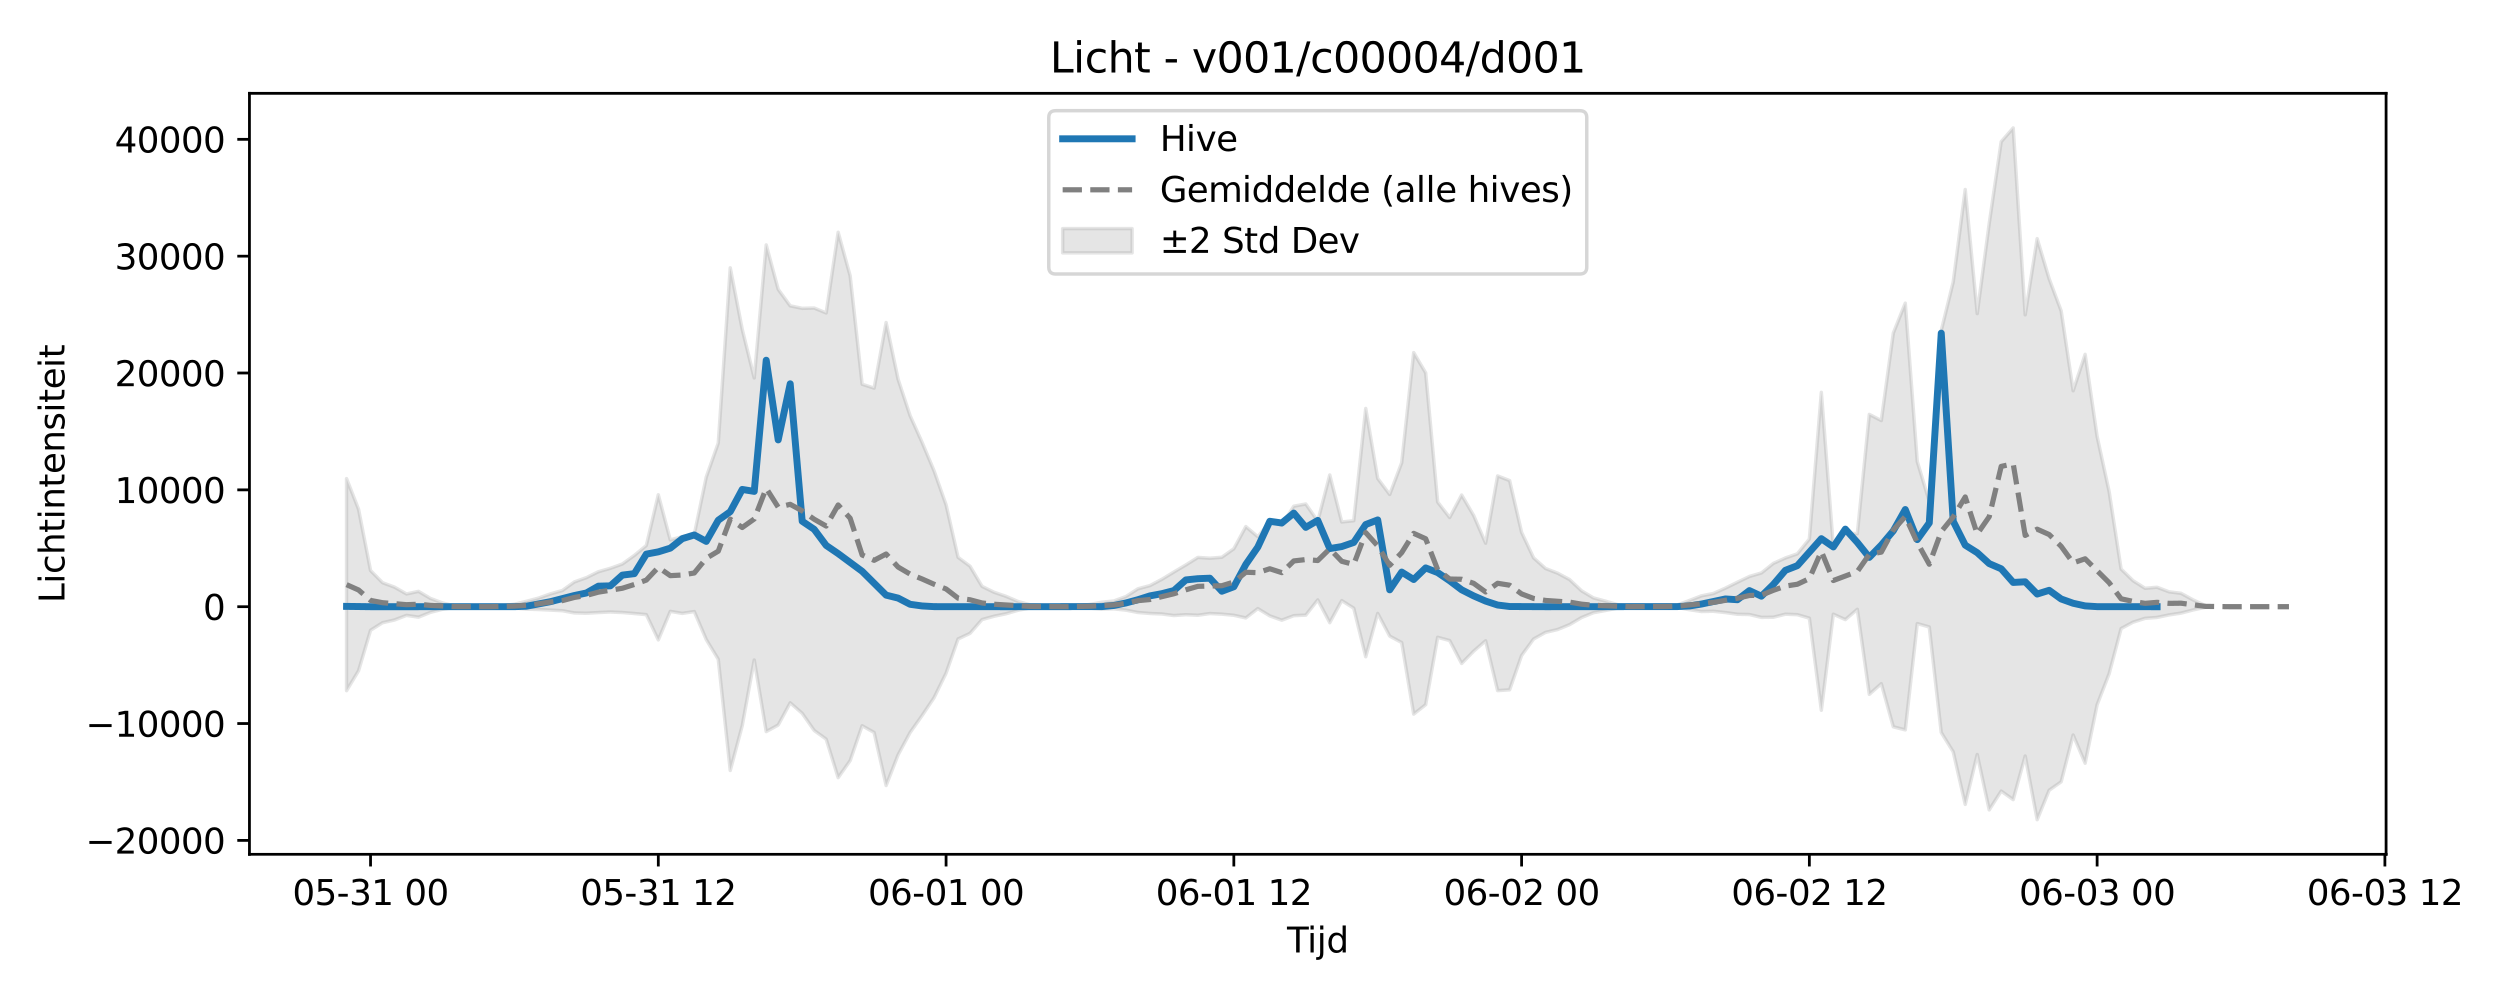 <?xml version="1.0" encoding="utf-8" standalone="no"?>
<!DOCTYPE svg PUBLIC "-//W3C//DTD SVG 1.1//EN"
  "http://www.w3.org/Graphics/SVG/1.1/DTD/svg11.dtd">
<svg xmlns:xlink="http://www.w3.org/1999/xlink" width="720pt" height="288pt" viewBox="0 0 720 288" xmlns="http://www.w3.org/2000/svg" version="1.1">
 <defs>
  <style type="text/css">*{stroke-linejoin: round; stroke-linecap: butt}</style>
 </defs>
 <g id="figure_1">
  <g id="patch_1">
   <path d="M 0 288 
L 720 288 
L 720 0 
L 0 0 
z
" style="fill: #ffffff"/>
  </g>
  <g id="axes_1">
   <g id="patch_2">
    <path d="M 71.84 246.04 
L 687.193 246.04 
L 687.193 26.88 
L 71.84 26.88 
z
" style="fill: #ffffff"/>
   </g>
   <g id="FillBetweenPolyCollection_1">
    <defs>
     <path id="m4d562285c1" d="M 99.811 -150.153 
L 99.811 -89.088 
L 103.264 -94.832 
L 106.717 -106.477 
L 110.17 -108.657 
L 113.623 -109.448 
L 117.076 -110.767 
L 120.53 -110.258 
L 123.983 -111.652 
L 127.436 -112.527 
L 130.889 -113.094 
L 134.342 -113.255 
L 137.795 -113.27 
L 141.249 -113.24 
L 144.702 -113.104 
L 148.155 -112.869 
L 151.608 -112.568 
L 155.061 -112.459 
L 158.514 -112.287 
L 161.967 -112.113 
L 165.421 -111.474 
L 168.874 -111.388 
L 172.327 -111.586 
L 175.78 -111.742 
L 179.233 -111.594 
L 182.686 -111.306 
L 186.14 -110.984 
L 189.593 -103.705 
L 193.046 -111.926 
L 196.499 -111.34 
L 199.952 -111.878 
L 203.405 -103.804 
L 206.859 -98.127 
L 210.312 -66.094 
L 213.765 -79.006 
L 217.218 -97.92 
L 220.671 -77.297 
L 224.124 -79.189 
L 227.578 -85.589 
L 231.031 -82.554 
L 234.484 -77.623 
L 237.937 -75.128 
L 241.39 -64.028 
L 244.843 -68.94 
L 248.296 -78.987 
L 251.75 -77.036 
L 255.203 -61.77 
L 258.656 -70.612 
L 262.109 -77.024 
L 265.562 -81.917 
L 269.015 -87.062 
L 272.469 -94.131 
L 275.922 -103.971 
L 279.375 -105.599 
L 282.828 -109.562 
L 286.281 -110.517 
L 289.734 -111.233 
L 293.188 -112.247 
L 296.641 -112.899 
L 300.094 -113.147 
L 303.547 -113.261 
L 307 -113.257 
L 310.453 -113.146 
L 313.907 -112.858 
L 317.36 -112.584 
L 320.813 -112.642 
L 324.266 -112.277 
L 327.719 -111.603 
L 331.172 -111.319 
L 334.625 -111.174 
L 338.079 -110.725 
L 341.532 -110.964 
L 344.985 -110.806 
L 348.438 -111.301 
L 351.891 -111.125 
L 355.344 -110.795 
L 358.798 -110.04 
L 362.251 -112.724 
L 365.704 -110.626 
L 369.157 -109.387 
L 372.61 -110.687 
L 376.063 -110.842 
L 379.517 -115.225 
L 382.97 -108.666 
L 386.423 -115.024 
L 389.876 -112.849 
L 393.329 -98.851 
L 396.782 -111.339 
L 400.236 -104.801 
L 403.689 -102.94 
L 407.142 -82.329 
L 410.595 -85.057 
L 414.048 -104.454 
L 417.501 -103.52 
L 420.954 -96.914 
L 424.408 -100.456 
L 427.861 -103.459 
L 431.314 -89.095 
L 434.767 -89.332 
L 438.22 -99.214 
L 441.673 -103.962 
L 445.127 -105.877 
L 448.58 -106.689 
L 452.033 -108.104 
L 455.486 -110.145 
L 458.939 -111.549 
L 462.392 -112.182 
L 465.846 -112.862 
L 469.299 -113.215 
L 472.752 -113.268 
L 476.205 -113.245 
L 479.658 -113.09 
L 483.111 -113.034 
L 486.565 -112.403 
L 490.018 -111.885 
L 493.471 -111.952 
L 496.924 -111.585 
L 500.377 -111.088 
L 503.83 -111.016 
L 507.283 -110.192 
L 510.737 -110.234 
L 514.19 -111.11 
L 517.643 -110.969 
L 521.096 -109.968 
L 524.549 -83.437 
L 528.002 -111.112 
L 531.456 -109.55 
L 534.909 -112.516 
L 538.362 -88.031 
L 541.815 -91.099 
L 545.268 -78.676 
L 548.721 -77.795 
L 552.175 -108.403 
L 555.628 -107.433 
L 559.081 -77.027 
L 562.534 -71.456 
L 565.987 -56.324 
L 569.44 -70.707 
L 572.894 -54.75 
L 576.347 -60.166 
L 579.8 -57.702 
L 583.253 -70.266 
L 586.706 -51.922 
L 590.159 -60.411 
L 593.612 -62.834 
L 597.066 -76.315 
L 600.519 -68.19 
L 603.972 -85.048 
L 607.425 -93.943 
L 610.878 -106.974 
L 614.331 -108.821 
L 617.785 -109.91 
L 621.238 -110.18 
L 624.691 -110.904 
L 628.144 -111.427 
L 631.597 -112.332 
L 635.05 -113.091 
L 635.05 -113.646 
L 635.05 -113.646 
L 631.597 -115.235 
L 628.144 -117.13 
L 624.691 -117.558 
L 621.238 -118.869 
L 617.785 -118.569 
L 614.331 -120.755 
L 610.878 -124.12 
L 607.425 -146.445 
L 603.972 -162.28 
L 600.519 -185.944 
L 597.066 -175.459 
L 593.612 -198.486 
L 590.159 -207.695 
L 586.706 -219.273 
L 583.253 -197.333 
L 579.8 -251.158 
L 576.347 -247.189 
L 572.894 -223.633 
L 569.44 -197.689 
L 565.987 -233.427 
L 562.534 -206.834 
L 559.081 -192.788 
L 555.628 -143.569 
L 552.175 -155.083 
L 548.721 -200.691 
L 545.268 -192.052 
L 541.815 -166.88 
L 538.362 -168.657 
L 534.909 -134.285 
L 531.456 -134.554 
L 528.002 -130.516 
L 524.549 -175.015 
L 521.096 -132.76 
L 517.643 -128.506 
L 514.19 -127.304 
L 510.737 -125.752 
L 507.283 -122.993 
L 503.83 -121.98 
L 500.377 -120.319 
L 496.924 -118.625 
L 493.471 -117.08 
L 490.018 -116.4 
L 486.565 -115.069 
L 483.111 -113.791 
L 479.658 -113.573 
L 476.205 -113.309 
L 472.752 -113.275 
L 469.299 -113.352 
L 465.846 -113.869 
L 462.392 -114.866 
L 458.939 -115.795 
L 455.486 -117.853 
L 452.033 -121.089 
L 448.58 -122.937 
L 445.127 -124.265 
L 441.673 -127.335 
L 438.22 -134.692 
L 434.767 -149.598 
L 431.314 -150.934 
L 427.861 -131.567 
L 424.408 -139.557 
L 420.954 -145.434 
L 417.501 -138.951 
L 414.048 -143.413 
L 410.595 -180.619 
L 407.142 -186.458 
L 403.689 -154.74 
L 400.236 -145.584 
L 396.782 -150.197 
L 393.329 -170.365 
L 389.876 -138.031 
L 386.423 -137.673 
L 382.97 -151.207 
L 379.517 -137.909 
L 376.063 -142.853 
L 372.61 -142.216 
L 369.157 -136.77 
L 365.704 -137.77 
L 362.251 -133.422 
L 358.798 -136.346 
L 355.344 -129.955 
L 351.891 -127.507 
L 348.438 -127.24 
L 344.985 -127.465 
L 341.532 -125.302 
L 338.079 -123.261 
L 334.625 -121.161 
L 331.172 -119.348 
L 327.719 -118.424 
L 324.266 -116.191 
L 320.813 -114.931 
L 317.36 -114.555 
L 313.907 -113.941 
L 310.453 -113.457 
L 307 -113.291 
L 303.547 -113.284 
L 300.094 -113.451 
L 296.641 -113.816 
L 293.188 -114.772 
L 289.734 -116.258 
L 286.281 -117.436 
L 282.828 -119.124 
L 279.375 -124.926 
L 275.922 -127.495 
L 272.469 -142.624 
L 269.015 -152.394 
L 265.562 -160.598 
L 262.109 -168.292 
L 258.656 -178.761 
L 255.203 -195.118 
L 251.75 -176.221 
L 248.296 -177.339 
L 244.843 -208.558 
L 241.39 -221.11 
L 237.937 -197.864 
L 234.484 -199.291 
L 231.031 -199.205 
L 227.578 -199.918 
L 224.124 -204.66 
L 220.671 -217.466 
L 217.218 -179.147 
L 213.765 -193.147 
L 210.312 -210.871 
L 206.859 -160.407 
L 203.405 -150.613 
L 199.952 -134.087 
L 196.499 -133.457 
L 193.046 -132.5 
L 189.593 -145.507 
L 186.14 -130.895 
L 182.686 -128.038 
L 179.233 -125.566 
L 175.78 -124.326 
L 172.327 -123.34 
L 168.874 -121.635 
L 165.421 -120.405 
L 161.967 -117.94 
L 158.514 -116.96 
L 155.061 -115.738 
L 151.608 -114.822 
L 148.155 -113.996 
L 144.702 -113.527 
L 141.249 -113.315 
L 137.795 -113.271 
L 134.342 -113.293 
L 130.889 -113.529 
L 127.436 -114.361 
L 123.983 -115.643 
L 120.53 -117.688 
L 117.076 -116.943 
L 113.623 -118.908 
L 110.17 -120.185 
L 106.717 -123.685 
L 103.264 -141.335 
L 99.811 -150.153 
z
" style="stroke: #808080; stroke-opacity: 0.2"/>
    </defs>
    <g clip-path="url(#pa2aabaab77)">
     <use xlink:href="#m4d562285c1" x="0" y="288" style="fill: #808080; fill-opacity: 0.2; stroke: #808080; stroke-opacity: 0.2"/>
    </g>
   </g>
   <g id="matplotlib.axis_1">
    <g id="xtick_1">
     <g id="line2d_1">
      <defs>
       <path id="m764d275493" d="M 0 0 
L 0 3.5 
" style="stroke: #000000; stroke-width: 0.8"/>
      </defs>
      <g>
       <use xlink:href="#m764d275493" x="106.717" y="246.04" style="stroke: #000000; stroke-width: 0.8"/>
      </g>
     </g>
     <g id="text_1">
      <!-- 05-31 00 -->
      <g transform="translate(84.236 260.638) scale(0.1 -0.1)">
       <defs>
        <path id="DejaVuSans-30" d="M 2034 4250 
Q 1547 4250 1301 3770 
Q 1056 3291 1056 2328 
Q 1056 1369 1301 889 
Q 1547 409 2034 409 
Q 2525 409 2770 889 
Q 3016 1369 3016 2328 
Q 3016 3291 2770 3770 
Q 2525 4250 2034 4250 
z
M 2034 4750 
Q 2819 4750 3233 4129 
Q 3647 3509 3647 2328 
Q 3647 1150 3233 529 
Q 2819 -91 2034 -91 
Q 1250 -91 836 529 
Q 422 1150 422 2328 
Q 422 3509 836 4129 
Q 1250 4750 2034 4750 
z
" transform="scale(0.016)"/>
        <path id="DejaVuSans-35" d="M 691 4666 
L 3169 4666 
L 3169 4134 
L 1269 4134 
L 1269 2991 
Q 1406 3038 1543 3061 
Q 1681 3084 1819 3084 
Q 2600 3084 3056 2656 
Q 3513 2228 3513 1497 
Q 3513 744 3044 326 
Q 2575 -91 1722 -91 
Q 1428 -91 1123 -41 
Q 819 9 494 109 
L 494 744 
Q 775 591 1075 516 
Q 1375 441 1709 441 
Q 2250 441 2565 725 
Q 2881 1009 2881 1497 
Q 2881 1984 2565 2268 
Q 2250 2553 1709 2553 
Q 1456 2553 1204 2497 
Q 953 2441 691 2322 
L 691 4666 
z
" transform="scale(0.016)"/>
        <path id="DejaVuSans-2d" d="M 313 2009 
L 1997 2009 
L 1997 1497 
L 313 1497 
L 313 2009 
z
" transform="scale(0.016)"/>
        <path id="DejaVuSans-33" d="M 2597 2516 
Q 3050 2419 3304 2112 
Q 3559 1806 3559 1356 
Q 3559 666 3084 287 
Q 2609 -91 1734 -91 
Q 1441 -91 1130 -33 
Q 819 25 488 141 
L 488 750 
Q 750 597 1062 519 
Q 1375 441 1716 441 
Q 2309 441 2620 675 
Q 2931 909 2931 1356 
Q 2931 1769 2642 2001 
Q 2353 2234 1838 2234 
L 1294 2234 
L 1294 2753 
L 1863 2753 
Q 2328 2753 2575 2939 
Q 2822 3125 2822 3475 
Q 2822 3834 2567 4026 
Q 2313 4219 1838 4219 
Q 1578 4219 1281 4162 
Q 984 4106 628 3988 
L 628 4550 
Q 988 4650 1302 4700 
Q 1616 4750 1894 4750 
Q 2613 4750 3031 4423 
Q 3450 4097 3450 3541 
Q 3450 3153 3228 2886 
Q 3006 2619 2597 2516 
z
" transform="scale(0.016)"/>
        <path id="DejaVuSans-31" d="M 794 531 
L 1825 531 
L 1825 4091 
L 703 3866 
L 703 4441 
L 1819 4666 
L 2450 4666 
L 2450 531 
L 3481 531 
L 3481 0 
L 794 0 
L 794 531 
z
" transform="scale(0.016)"/>
        <path id="DejaVuSans-20" transform="scale(0.016)"/>
       </defs>
       <use xlink:href="#DejaVuSans-30"/>
       <use xlink:href="#DejaVuSans-35" transform="translate(63.623 0)"/>
       <use xlink:href="#DejaVuSans-2d" transform="translate(127.246 0)"/>
       <use xlink:href="#DejaVuSans-33" transform="translate(163.33 0)"/>
       <use xlink:href="#DejaVuSans-31" transform="translate(226.953 0)"/>
       <use xlink:href="#DejaVuSans-20" transform="translate(290.576 0)"/>
       <use xlink:href="#DejaVuSans-30" transform="translate(322.363 0)"/>
       <use xlink:href="#DejaVuSans-30" transform="translate(385.986 0)"/>
      </g>
     </g>
    </g>
    <g id="xtick_2">
     <g id="line2d_2">
      <g>
       <use xlink:href="#m764d275493" x="189.593" y="246.04" style="stroke: #000000; stroke-width: 0.8"/>
      </g>
     </g>
     <g id="text_2">
      <!-- 05-31 12 -->
      <g transform="translate(167.112 260.638) scale(0.1 -0.1)">
       <defs>
        <path id="DejaVuSans-32" d="M 1228 531 
L 3431 531 
L 3431 0 
L 469 0 
L 469 531 
Q 828 903 1448 1529 
Q 2069 2156 2228 2338 
Q 2531 2678 2651 2914 
Q 2772 3150 2772 3378 
Q 2772 3750 2511 3984 
Q 2250 4219 1831 4219 
Q 1534 4219 1204 4116 
Q 875 4013 500 3803 
L 500 4441 
Q 881 4594 1212 4672 
Q 1544 4750 1819 4750 
Q 2544 4750 2975 4387 
Q 3406 4025 3406 3419 
Q 3406 3131 3298 2873 
Q 3191 2616 2906 2266 
Q 2828 2175 2409 1742 
Q 1991 1309 1228 531 
z
" transform="scale(0.016)"/>
       </defs>
       <use xlink:href="#DejaVuSans-30"/>
       <use xlink:href="#DejaVuSans-35" transform="translate(63.623 0)"/>
       <use xlink:href="#DejaVuSans-2d" transform="translate(127.246 0)"/>
       <use xlink:href="#DejaVuSans-33" transform="translate(163.33 0)"/>
       <use xlink:href="#DejaVuSans-31" transform="translate(226.953 0)"/>
       <use xlink:href="#DejaVuSans-20" transform="translate(290.576 0)"/>
       <use xlink:href="#DejaVuSans-31" transform="translate(322.363 0)"/>
       <use xlink:href="#DejaVuSans-32" transform="translate(385.986 0)"/>
      </g>
     </g>
    </g>
    <g id="xtick_3">
     <g id="line2d_3">
      <g>
       <use xlink:href="#m764d275493" x="272.469" y="246.04" style="stroke: #000000; stroke-width: 0.8"/>
      </g>
     </g>
     <g id="text_3">
      <!-- 06-01 00 -->
      <g transform="translate(249.988 260.638) scale(0.1 -0.1)">
       <defs>
        <path id="DejaVuSans-36" d="M 2113 2584 
Q 1688 2584 1439 2293 
Q 1191 2003 1191 1497 
Q 1191 994 1439 701 
Q 1688 409 2113 409 
Q 2538 409 2786 701 
Q 3034 994 3034 1497 
Q 3034 2003 2786 2293 
Q 2538 2584 2113 2584 
z
M 3366 4563 
L 3366 3988 
Q 3128 4100 2886 4159 
Q 2644 4219 2406 4219 
Q 1781 4219 1451 3797 
Q 1122 3375 1075 2522 
Q 1259 2794 1537 2939 
Q 1816 3084 2150 3084 
Q 2853 3084 3261 2657 
Q 3669 2231 3669 1497 
Q 3669 778 3244 343 
Q 2819 -91 2113 -91 
Q 1303 -91 875 529 
Q 447 1150 447 2328 
Q 447 3434 972 4092 
Q 1497 4750 2381 4750 
Q 2619 4750 2861 4703 
Q 3103 4656 3366 4563 
z
" transform="scale(0.016)"/>
       </defs>
       <use xlink:href="#DejaVuSans-30"/>
       <use xlink:href="#DejaVuSans-36" transform="translate(63.623 0)"/>
       <use xlink:href="#DejaVuSans-2d" transform="translate(127.246 0)"/>
       <use xlink:href="#DejaVuSans-30" transform="translate(163.33 0)"/>
       <use xlink:href="#DejaVuSans-31" transform="translate(226.953 0)"/>
       <use xlink:href="#DejaVuSans-20" transform="translate(290.576 0)"/>
       <use xlink:href="#DejaVuSans-30" transform="translate(322.363 0)"/>
       <use xlink:href="#DejaVuSans-30" transform="translate(385.986 0)"/>
      </g>
     </g>
    </g>
    <g id="xtick_4">
     <g id="line2d_4">
      <g>
       <use xlink:href="#m764d275493" x="355.344" y="246.04" style="stroke: #000000; stroke-width: 0.8"/>
      </g>
     </g>
     <g id="text_4">
      <!-- 06-01 12 -->
      <g transform="translate(332.864 260.638) scale(0.1 -0.1)">
       <use xlink:href="#DejaVuSans-30"/>
       <use xlink:href="#DejaVuSans-36" transform="translate(63.623 0)"/>
       <use xlink:href="#DejaVuSans-2d" transform="translate(127.246 0)"/>
       <use xlink:href="#DejaVuSans-30" transform="translate(163.33 0)"/>
       <use xlink:href="#DejaVuSans-31" transform="translate(226.953 0)"/>
       <use xlink:href="#DejaVuSans-20" transform="translate(290.576 0)"/>
       <use xlink:href="#DejaVuSans-31" transform="translate(322.363 0)"/>
       <use xlink:href="#DejaVuSans-32" transform="translate(385.986 0)"/>
      </g>
     </g>
    </g>
    <g id="xtick_5">
     <g id="line2d_5">
      <g>
       <use xlink:href="#m764d275493" x="438.22" y="246.04" style="stroke: #000000; stroke-width: 0.8"/>
      </g>
     </g>
     <g id="text_5">
      <!-- 06-02 00 -->
      <g transform="translate(415.74 260.638) scale(0.1 -0.1)">
       <use xlink:href="#DejaVuSans-30"/>
       <use xlink:href="#DejaVuSans-36" transform="translate(63.623 0)"/>
       <use xlink:href="#DejaVuSans-2d" transform="translate(127.246 0)"/>
       <use xlink:href="#DejaVuSans-30" transform="translate(163.33 0)"/>
       <use xlink:href="#DejaVuSans-32" transform="translate(226.953 0)"/>
       <use xlink:href="#DejaVuSans-20" transform="translate(290.576 0)"/>
       <use xlink:href="#DejaVuSans-30" transform="translate(322.363 0)"/>
       <use xlink:href="#DejaVuSans-30" transform="translate(385.986 0)"/>
      </g>
     </g>
    </g>
    <g id="xtick_6">
     <g id="line2d_6">
      <g>
       <use xlink:href="#m764d275493" x="521.096" y="246.04" style="stroke: #000000; stroke-width: 0.8"/>
      </g>
     </g>
     <g id="text_6">
      <!-- 06-02 12 -->
      <g transform="translate(498.616 260.638) scale(0.1 -0.1)">
       <use xlink:href="#DejaVuSans-30"/>
       <use xlink:href="#DejaVuSans-36" transform="translate(63.623 0)"/>
       <use xlink:href="#DejaVuSans-2d" transform="translate(127.246 0)"/>
       <use xlink:href="#DejaVuSans-30" transform="translate(163.33 0)"/>
       <use xlink:href="#DejaVuSans-32" transform="translate(226.953 0)"/>
       <use xlink:href="#DejaVuSans-20" transform="translate(290.576 0)"/>
       <use xlink:href="#DejaVuSans-31" transform="translate(322.363 0)"/>
       <use xlink:href="#DejaVuSans-32" transform="translate(385.986 0)"/>
      </g>
     </g>
    </g>
    <g id="xtick_7">
     <g id="line2d_7">
      <g>
       <use xlink:href="#m764d275493" x="603.972" y="246.04" style="stroke: #000000; stroke-width: 0.8"/>
      </g>
     </g>
     <g id="text_7">
      <!-- 06-03 00 -->
      <g transform="translate(581.492 260.638) scale(0.1 -0.1)">
       <use xlink:href="#DejaVuSans-30"/>
       <use xlink:href="#DejaVuSans-36" transform="translate(63.623 0)"/>
       <use xlink:href="#DejaVuSans-2d" transform="translate(127.246 0)"/>
       <use xlink:href="#DejaVuSans-30" transform="translate(163.33 0)"/>
       <use xlink:href="#DejaVuSans-33" transform="translate(226.953 0)"/>
       <use xlink:href="#DejaVuSans-20" transform="translate(290.576 0)"/>
       <use xlink:href="#DejaVuSans-30" transform="translate(322.363 0)"/>
       <use xlink:href="#DejaVuSans-30" transform="translate(385.986 0)"/>
      </g>
     </g>
    </g>
    <g id="xtick_8">
     <g id="line2d_8">
      <g>
       <use xlink:href="#m764d275493" x="686.848" y="246.04" style="stroke: #000000; stroke-width: 0.8"/>
      </g>
     </g>
     <g id="text_8">
      <!-- 06-03 12 -->
      <g transform="translate(664.367 260.638) scale(0.1 -0.1)">
       <use xlink:href="#DejaVuSans-30"/>
       <use xlink:href="#DejaVuSans-36" transform="translate(63.623 0)"/>
       <use xlink:href="#DejaVuSans-2d" transform="translate(127.246 0)"/>
       <use xlink:href="#DejaVuSans-30" transform="translate(163.33 0)"/>
       <use xlink:href="#DejaVuSans-33" transform="translate(226.953 0)"/>
       <use xlink:href="#DejaVuSans-20" transform="translate(290.576 0)"/>
       <use xlink:href="#DejaVuSans-31" transform="translate(322.363 0)"/>
       <use xlink:href="#DejaVuSans-32" transform="translate(385.986 0)"/>
      </g>
     </g>
    </g>
    <g id="text_9">
     <!-- Tijd -->
     <g transform="translate(370.667 274.317) scale(0.1 -0.1)">
      <defs>
       <path id="DejaVuSans-54" d="M -19 4666 
L 3928 4666 
L 3928 4134 
L 2272 4134 
L 2272 0 
L 1638 0 
L 1638 4134 
L -19 4134 
L -19 4666 
z
" transform="scale(0.016)"/>
       <path id="DejaVuSans-69" d="M 603 3500 
L 1178 3500 
L 1178 0 
L 603 0 
L 603 3500 
z
M 603 4863 
L 1178 4863 
L 1178 4134 
L 603 4134 
L 603 4863 
z
" transform="scale(0.016)"/>
       <path id="DejaVuSans-6a" d="M 603 3500 
L 1178 3500 
L 1178 -63 
Q 1178 -731 923 -1031 
Q 669 -1331 103 -1331 
L -116 -1331 
L -116 -844 
L 38 -844 
Q 366 -844 484 -692 
Q 603 -541 603 -63 
L 603 3500 
z
M 603 4863 
L 1178 4863 
L 1178 4134 
L 603 4134 
L 603 4863 
z
" transform="scale(0.016)"/>
       <path id="DejaVuSans-64" d="M 2906 2969 
L 2906 4863 
L 3481 4863 
L 3481 0 
L 2906 0 
L 2906 525 
Q 2725 213 2448 61 
Q 2172 -91 1784 -91 
Q 1150 -91 751 415 
Q 353 922 353 1747 
Q 353 2572 751 3078 
Q 1150 3584 1784 3584 
Q 2172 3584 2448 3432 
Q 2725 3281 2906 2969 
z
M 947 1747 
Q 947 1113 1208 752 
Q 1469 391 1925 391 
Q 2381 391 2643 752 
Q 2906 1113 2906 1747 
Q 2906 2381 2643 2742 
Q 2381 3103 1925 3103 
Q 1469 3103 1208 2742 
Q 947 2381 947 1747 
z
" transform="scale(0.016)"/>
      </defs>
      <use xlink:href="#DejaVuSans-54"/>
      <use xlink:href="#DejaVuSans-69" transform="translate(57.959 0)"/>
      <use xlink:href="#DejaVuSans-6a" transform="translate(85.742 0)"/>
      <use xlink:href="#DejaVuSans-64" transform="translate(113.525 0)"/>
     </g>
    </g>
   </g>
   <g id="matplotlib.axis_2">
    <g id="ytick_1">
     <g id="line2d_9">
      <defs>
       <path id="mfa769a986a" d="M 0 0 
L -3.5 0 
" style="stroke: #000000; stroke-width: 0.8"/>
      </defs>
      <g>
       <use xlink:href="#mfa769a986a" x="71.84" y="242.032" style="stroke: #000000; stroke-width: 0.8"/>
      </g>
     </g>
     <g id="text_10">
      <!-- −20000 -->
      <g transform="translate(24.648 245.831) scale(0.1 -0.1)">
       <defs>
        <path id="DejaVuSans-2212" d="M 678 2272 
L 4684 2272 
L 4684 1741 
L 678 1741 
L 678 2272 
z
" transform="scale(0.016)"/>
       </defs>
       <use xlink:href="#DejaVuSans-2212"/>
       <use xlink:href="#DejaVuSans-32" transform="translate(83.789 0)"/>
       <use xlink:href="#DejaVuSans-30" transform="translate(147.412 0)"/>
       <use xlink:href="#DejaVuSans-30" transform="translate(211.035 0)"/>
       <use xlink:href="#DejaVuSans-30" transform="translate(274.658 0)"/>
       <use xlink:href="#DejaVuSans-30" transform="translate(338.281 0)"/>
      </g>
     </g>
    </g>
    <g id="ytick_2">
     <g id="line2d_10">
      <g>
       <use xlink:href="#mfa769a986a" x="71.84" y="208.381" style="stroke: #000000; stroke-width: 0.8"/>
      </g>
     </g>
     <g id="text_11">
      <!-- −10000 -->
      <g transform="translate(24.648 212.18) scale(0.1 -0.1)">
       <use xlink:href="#DejaVuSans-2212"/>
       <use xlink:href="#DejaVuSans-31" transform="translate(83.789 0)"/>
       <use xlink:href="#DejaVuSans-30" transform="translate(147.412 0)"/>
       <use xlink:href="#DejaVuSans-30" transform="translate(211.035 0)"/>
       <use xlink:href="#DejaVuSans-30" transform="translate(274.658 0)"/>
       <use xlink:href="#DejaVuSans-30" transform="translate(338.281 0)"/>
      </g>
     </g>
    </g>
    <g id="ytick_3">
     <g id="line2d_11">
      <g>
       <use xlink:href="#mfa769a986a" x="71.84" y="174.729" style="stroke: #000000; stroke-width: 0.8"/>
      </g>
     </g>
     <g id="text_12">
      <!-- 0 -->
      <g transform="translate(58.477 178.529) scale(0.1 -0.1)">
       <use xlink:href="#DejaVuSans-30"/>
      </g>
     </g>
    </g>
    <g id="ytick_4">
     <g id="line2d_12">
      <g>
       <use xlink:href="#mfa769a986a" x="71.84" y="141.078" style="stroke: #000000; stroke-width: 0.8"/>
      </g>
     </g>
     <g id="text_13">
      <!-- 10000 -->
      <g transform="translate(33.028 144.878) scale(0.1 -0.1)">
       <use xlink:href="#DejaVuSans-31"/>
       <use xlink:href="#DejaVuSans-30" transform="translate(63.623 0)"/>
       <use xlink:href="#DejaVuSans-30" transform="translate(127.246 0)"/>
       <use xlink:href="#DejaVuSans-30" transform="translate(190.869 0)"/>
       <use xlink:href="#DejaVuSans-30" transform="translate(254.492 0)"/>
      </g>
     </g>
    </g>
    <g id="ytick_5">
     <g id="line2d_13">
      <g>
       <use xlink:href="#mfa769a986a" x="71.84" y="107.427" style="stroke: #000000; stroke-width: 0.8"/>
      </g>
     </g>
     <g id="text_14">
      <!-- 20000 -->
      <g transform="translate(33.028 111.226) scale(0.1 -0.1)">
       <use xlink:href="#DejaVuSans-32"/>
       <use xlink:href="#DejaVuSans-30" transform="translate(63.623 0)"/>
       <use xlink:href="#DejaVuSans-30" transform="translate(127.246 0)"/>
       <use xlink:href="#DejaVuSans-30" transform="translate(190.869 0)"/>
       <use xlink:href="#DejaVuSans-30" transform="translate(254.492 0)"/>
      </g>
     </g>
    </g>
    <g id="ytick_6">
     <g id="line2d_14">
      <g>
       <use xlink:href="#mfa769a986a" x="71.84" y="73.776" style="stroke: #000000; stroke-width: 0.8"/>
      </g>
     </g>
     <g id="text_15">
      <!-- 30000 -->
      <g transform="translate(33.028 77.575) scale(0.1 -0.1)">
       <use xlink:href="#DejaVuSans-33"/>
       <use xlink:href="#DejaVuSans-30" transform="translate(63.623 0)"/>
       <use xlink:href="#DejaVuSans-30" transform="translate(127.246 0)"/>
       <use xlink:href="#DejaVuSans-30" transform="translate(190.869 0)"/>
       <use xlink:href="#DejaVuSans-30" transform="translate(254.492 0)"/>
      </g>
     </g>
    </g>
    <g id="ytick_7">
     <g id="line2d_15">
      <g>
       <use xlink:href="#mfa769a986a" x="71.84" y="40.125" style="stroke: #000000; stroke-width: 0.8"/>
      </g>
     </g>
     <g id="text_16">
      <!-- 40000 -->
      <g transform="translate(33.028 43.924) scale(0.1 -0.1)">
       <defs>
        <path id="DejaVuSans-34" d="M 2419 4116 
L 825 1625 
L 2419 1625 
L 2419 4116 
z
M 2253 4666 
L 3047 4666 
L 3047 1625 
L 3713 1625 
L 3713 1100 
L 3047 1100 
L 3047 0 
L 2419 0 
L 2419 1100 
L 313 1100 
L 313 1709 
L 2253 4666 
z
" transform="scale(0.016)"/>
       </defs>
       <use xlink:href="#DejaVuSans-34"/>
       <use xlink:href="#DejaVuSans-30" transform="translate(63.623 0)"/>
       <use xlink:href="#DejaVuSans-30" transform="translate(127.246 0)"/>
       <use xlink:href="#DejaVuSans-30" transform="translate(190.869 0)"/>
       <use xlink:href="#DejaVuSans-30" transform="translate(254.492 0)"/>
      </g>
     </g>
    </g>
    <g id="text_17">
     <!-- Lichtintensiteit -->
     <g transform="translate(18.568 173.656) rotate(-90) scale(0.1 -0.1)">
      <defs>
       <path id="DejaVuSans-4c" d="M 628 4666 
L 1259 4666 
L 1259 531 
L 3531 531 
L 3531 0 
L 628 0 
L 628 4666 
z
" transform="scale(0.016)"/>
       <path id="DejaVuSans-63" d="M 3122 3366 
L 3122 2828 
Q 2878 2963 2633 3030 
Q 2388 3097 2138 3097 
Q 1578 3097 1268 2742 
Q 959 2388 959 1747 
Q 959 1106 1268 751 
Q 1578 397 2138 397 
Q 2388 397 2633 464 
Q 2878 531 3122 666 
L 3122 134 
Q 2881 22 2623 -34 
Q 2366 -91 2075 -91 
Q 1284 -91 818 406 
Q 353 903 353 1747 
Q 353 2603 823 3093 
Q 1294 3584 2113 3584 
Q 2378 3584 2631 3529 
Q 2884 3475 3122 3366 
z
" transform="scale(0.016)"/>
       <path id="DejaVuSans-68" d="M 3513 2113 
L 3513 0 
L 2938 0 
L 2938 2094 
Q 2938 2591 2744 2837 
Q 2550 3084 2163 3084 
Q 1697 3084 1428 2787 
Q 1159 2491 1159 1978 
L 1159 0 
L 581 0 
L 581 4863 
L 1159 4863 
L 1159 2956 
Q 1366 3272 1645 3428 
Q 1925 3584 2291 3584 
Q 2894 3584 3203 3211 
Q 3513 2838 3513 2113 
z
" transform="scale(0.016)"/>
       <path id="DejaVuSans-74" d="M 1172 4494 
L 1172 3500 
L 2356 3500 
L 2356 3053 
L 1172 3053 
L 1172 1153 
Q 1172 725 1289 603 
Q 1406 481 1766 481 
L 2356 481 
L 2356 0 
L 1766 0 
Q 1100 0 847 248 
Q 594 497 594 1153 
L 594 3053 
L 172 3053 
L 172 3500 
L 594 3500 
L 594 4494 
L 1172 4494 
z
" transform="scale(0.016)"/>
       <path id="DejaVuSans-6e" d="M 3513 2113 
L 3513 0 
L 2938 0 
L 2938 2094 
Q 2938 2591 2744 2837 
Q 2550 3084 2163 3084 
Q 1697 3084 1428 2787 
Q 1159 2491 1159 1978 
L 1159 0 
L 581 0 
L 581 3500 
L 1159 3500 
L 1159 2956 
Q 1366 3272 1645 3428 
Q 1925 3584 2291 3584 
Q 2894 3584 3203 3211 
Q 3513 2838 3513 2113 
z
" transform="scale(0.016)"/>
       <path id="DejaVuSans-65" d="M 3597 1894 
L 3597 1613 
L 953 1613 
Q 991 1019 1311 708 
Q 1631 397 2203 397 
Q 2534 397 2845 478 
Q 3156 559 3463 722 
L 3463 178 
Q 3153 47 2828 -22 
Q 2503 -91 2169 -91 
Q 1331 -91 842 396 
Q 353 884 353 1716 
Q 353 2575 817 3079 
Q 1281 3584 2069 3584 
Q 2775 3584 3186 3129 
Q 3597 2675 3597 1894 
z
M 3022 2063 
Q 3016 2534 2758 2815 
Q 2500 3097 2075 3097 
Q 1594 3097 1305 2825 
Q 1016 2553 972 2059 
L 3022 2063 
z
" transform="scale(0.016)"/>
       <path id="DejaVuSans-73" d="M 2834 3397 
L 2834 2853 
Q 2591 2978 2328 3040 
Q 2066 3103 1784 3103 
Q 1356 3103 1142 2972 
Q 928 2841 928 2578 
Q 928 2378 1081 2264 
Q 1234 2150 1697 2047 
L 1894 2003 
Q 2506 1872 2764 1633 
Q 3022 1394 3022 966 
Q 3022 478 2636 193 
Q 2250 -91 1575 -91 
Q 1294 -91 989 -36 
Q 684 19 347 128 
L 347 722 
Q 666 556 975 473 
Q 1284 391 1588 391 
Q 1994 391 2212 530 
Q 2431 669 2431 922 
Q 2431 1156 2273 1281 
Q 2116 1406 1581 1522 
L 1381 1569 
Q 847 1681 609 1914 
Q 372 2147 372 2553 
Q 372 3047 722 3315 
Q 1072 3584 1716 3584 
Q 2034 3584 2315 3537 
Q 2597 3491 2834 3397 
z
" transform="scale(0.016)"/>
      </defs>
      <use xlink:href="#DejaVuSans-4c"/>
      <use xlink:href="#DejaVuSans-69" transform="translate(55.713 0)"/>
      <use xlink:href="#DejaVuSans-63" transform="translate(83.496 0)"/>
      <use xlink:href="#DejaVuSans-68" transform="translate(138.477 0)"/>
      <use xlink:href="#DejaVuSans-74" transform="translate(201.855 0)"/>
      <use xlink:href="#DejaVuSans-69" transform="translate(241.064 0)"/>
      <use xlink:href="#DejaVuSans-6e" transform="translate(268.848 0)"/>
      <use xlink:href="#DejaVuSans-74" transform="translate(332.227 0)"/>
      <use xlink:href="#DejaVuSans-65" transform="translate(371.436 0)"/>
      <use xlink:href="#DejaVuSans-6e" transform="translate(432.959 0)"/>
      <use xlink:href="#DejaVuSans-73" transform="translate(496.338 0)"/>
      <use xlink:href="#DejaVuSans-69" transform="translate(548.438 0)"/>
      <use xlink:href="#DejaVuSans-74" transform="translate(576.221 0)"/>
      <use xlink:href="#DejaVuSans-65" transform="translate(615.43 0)"/>
      <use xlink:href="#DejaVuSans-69" transform="translate(676.953 0)"/>
      <use xlink:href="#DejaVuSans-74" transform="translate(704.736 0)"/>
     </g>
    </g>
   </g>
   <g id="line2d_16">
    <path d="M 99.811 174.64 
L 106.717 174.729 
L 148.155 174.725 
L 151.608 174.589 
L 158.514 173.286 
L 165.421 171.509 
L 168.874 170.785 
L 172.327 168.818 
L 175.78 168.723 
L 179.233 165.63 
L 182.686 165.213 
L 186.14 159.588 
L 189.593 158.934 
L 193.046 157.868 
L 196.499 155.135 
L 199.952 154.067 
L 203.405 155.923 
L 206.859 149.831 
L 210.312 147.371 
L 213.765 140.957 
L 217.218 141.522 
L 220.671 103.749 
L 224.124 126.69 
L 227.578 110.537 
L 231.031 150.11 
L 234.484 152.447 
L 237.937 157.081 
L 241.39 159.436 
L 248.296 164.535 
L 255.203 171.401 
L 258.656 172.25 
L 262.109 174.038 
L 265.562 174.516 
L 269.015 174.711 
L 289.734 174.729 
L 317.36 174.699 
L 320.813 174.374 
L 324.266 173.654 
L 327.719 172.718 
L 331.172 171.617 
L 334.625 170.975 
L 338.079 170.087 
L 341.532 167.018 
L 344.985 166.662 
L 348.438 166.524 
L 351.891 170.278 
L 355.344 168.982 
L 358.798 162.544 
L 362.251 157.557 
L 365.704 150.13 
L 369.157 150.622 
L 372.61 147.772 
L 376.063 151.882 
L 379.517 149.882 
L 382.97 157.989 
L 386.423 157.416 
L 389.876 156.227 
L 393.329 151.064 
L 396.782 149.741 
L 400.236 169.867 
L 403.689 164.757 
L 407.142 166.897 
L 410.595 163.559 
L 414.048 164.901 
L 417.501 167.259 
L 420.954 169.863 
L 424.408 171.616 
L 427.861 173.113 
L 431.314 174.248 
L 434.767 174.675 
L 445.127 174.729 
L 483.111 174.695 
L 486.565 174.515 
L 490.018 173.968 
L 496.924 172.497 
L 500.377 172.724 
L 503.83 170.093 
L 507.283 171.703 
L 510.737 168.304 
L 514.19 164.255 
L 517.643 162.908 
L 524.549 155.139 
L 528.002 157.519 
L 531.456 152.393 
L 534.909 156.222 
L 538.362 160.521 
L 541.815 156.978 
L 545.268 152.884 
L 548.721 146.748 
L 552.175 155.405 
L 555.628 150.606 
L 559.081 95.953 
L 562.534 150.132 
L 565.987 157.003 
L 569.44 159.17 
L 572.894 162.318 
L 576.347 163.811 
L 579.8 167.742 
L 583.253 167.559 
L 586.706 171.088 
L 590.159 170.009 
L 593.612 172.507 
L 597.066 173.741 
L 600.519 174.5 
L 603.972 174.715 
L 621.238 174.729 
L 621.238 174.729 
" clip-path="url(#pa2aabaab77)" style="fill: none; stroke: #1f77b4; stroke-width: 2; stroke-linecap: square"/>
   </g>
   <g id="line2d_17">
    <path d="M 99.811 168.38 
L 103.264 169.916 
L 106.717 172.919 
L 110.17 173.579 
L 117.076 174.145 
L 120.53 174.027 
L 123.983 174.352 
L 130.889 174.688 
L 141.249 174.722 
L 148.155 174.567 
L 151.608 174.305 
L 155.061 173.901 
L 158.514 173.376 
L 161.967 172.974 
L 165.421 172.06 
L 168.874 171.489 
L 172.327 170.537 
L 179.233 169.42 
L 182.686 168.328 
L 186.14 167.061 
L 189.593 163.394 
L 193.046 165.787 
L 196.499 165.602 
L 199.952 165.018 
L 203.405 160.791 
L 206.859 158.733 
L 210.312 149.517 
L 213.765 151.924 
L 217.218 149.467 
L 220.671 140.618 
L 224.124 146.075 
L 227.578 145.247 
L 231.031 147.121 
L 234.484 149.543 
L 237.937 151.504 
L 241.39 145.431 
L 244.843 149.251 
L 248.296 159.837 
L 251.75 161.371 
L 255.203 159.556 
L 258.656 163.314 
L 262.109 165.342 
L 265.562 166.742 
L 269.015 168.272 
L 272.469 169.623 
L 275.922 172.267 
L 279.375 172.737 
L 282.828 173.657 
L 286.281 174.023 
L 296.641 174.643 
L 307 174.726 
L 313.907 174.601 
L 320.813 174.213 
L 324.266 173.766 
L 327.719 172.986 
L 331.172 172.666 
L 338.079 171.007 
L 341.532 169.867 
L 344.985 168.864 
L 351.891 168.684 
L 355.344 167.625 
L 358.798 164.807 
L 362.251 164.927 
L 365.704 163.802 
L 369.157 164.921 
L 372.61 161.548 
L 376.063 161.153 
L 379.517 161.433 
L 382.97 158.063 
L 386.423 161.652 
L 389.876 162.56 
L 393.329 153.392 
L 396.782 157.232 
L 400.236 162.807 
L 403.689 159.16 
L 407.142 153.606 
L 410.595 155.162 
L 414.048 164.066 
L 417.501 166.764 
L 420.954 166.826 
L 424.408 167.994 
L 427.861 170.487 
L 431.314 167.986 
L 434.767 168.535 
L 438.22 171.047 
L 441.673 172.352 
L 445.127 172.929 
L 452.033 173.404 
L 455.486 174.001 
L 458.939 174.328 
L 469.299 174.716 
L 479.658 174.669 
L 483.111 174.588 
L 490.018 173.857 
L 493.471 173.484 
L 500.377 172.296 
L 503.83 171.502 
L 507.283 171.407 
L 510.737 170.007 
L 514.19 168.793 
L 517.643 168.263 
L 521.096 166.636 
L 524.549 158.774 
L 528.002 167.186 
L 534.909 164.599 
L 538.362 159.656 
L 541.815 159.01 
L 545.268 152.636 
L 548.721 148.757 
L 552.175 156.257 
L 555.628 162.499 
L 559.081 153.093 
L 562.534 148.855 
L 565.987 143.125 
L 569.44 153.802 
L 572.894 148.808 
L 576.347 134.323 
L 579.8 133.57 
L 583.253 154.201 
L 586.706 152.403 
L 590.159 153.947 
L 593.612 157.34 
L 597.066 162.113 
L 600.519 160.933 
L 607.425 167.806 
L 610.878 172.453 
L 614.331 173.212 
L 617.785 173.76 
L 621.238 173.475 
L 624.691 173.769 
L 628.144 173.721 
L 635.05 174.631 
L 641.957 174.729 
L 659.223 174.729 
L 659.223 174.729 
" clip-path="url(#pa2aabaab77)" style="fill: none; stroke-dasharray: 5.55,2.4; stroke-dashoffset: 0; stroke: #808080; stroke-width: 1.5"/>
   </g>
   <g id="patch_3">
    <path d="M 71.84 246.04 
L 71.84 26.88 
" style="fill: none; stroke: #000000; stroke-width: 0.8; stroke-linejoin: miter; stroke-linecap: square"/>
   </g>
   <g id="patch_4">
    <path d="M 687.193 246.04 
L 687.193 26.88 
" style="fill: none; stroke: #000000; stroke-width: 0.8; stroke-linejoin: miter; stroke-linecap: square"/>
   </g>
   <g id="patch_5">
    <path d="M 71.84 246.04 
L 687.193 246.04 
" style="fill: none; stroke: #000000; stroke-width: 0.8; stroke-linejoin: miter; stroke-linecap: square"/>
   </g>
   <g id="patch_6">
    <path d="M 71.84 26.88 
L 687.193 26.88 
" style="fill: none; stroke: #000000; stroke-width: 0.8; stroke-linejoin: miter; stroke-linecap: square"/>
   </g>
   <g id="text_18">
    <!-- Licht - v001/c00004/d001 -->
    <g transform="translate(302.38 20.88) scale(0.12 -0.12)">
     <defs>
      <path id="DejaVuSans-76" d="M 191 3500 
L 800 3500 
L 1894 563 
L 2988 3500 
L 3597 3500 
L 2284 0 
L 1503 0 
L 191 3500 
z
" transform="scale(0.016)"/>
      <path id="DejaVuSans-2f" d="M 1625 4666 
L 2156 4666 
L 531 -594 
L 0 -594 
L 1625 4666 
z
" transform="scale(0.016)"/>
     </defs>
     <use xlink:href="#DejaVuSans-4c"/>
     <use xlink:href="#DejaVuSans-69" transform="translate(55.713 0)"/>
     <use xlink:href="#DejaVuSans-63" transform="translate(83.496 0)"/>
     <use xlink:href="#DejaVuSans-68" transform="translate(138.477 0)"/>
     <use xlink:href="#DejaVuSans-74" transform="translate(201.855 0)"/>
     <use xlink:href="#DejaVuSans-20" transform="translate(241.064 0)"/>
     <use xlink:href="#DejaVuSans-2d" transform="translate(272.852 0)"/>
     <use xlink:href="#DejaVuSans-20" transform="translate(308.936 0)"/>
     <use xlink:href="#DejaVuSans-76" transform="translate(340.723 0)"/>
     <use xlink:href="#DejaVuSans-30" transform="translate(399.902 0)"/>
     <use xlink:href="#DejaVuSans-30" transform="translate(463.525 0)"/>
     <use xlink:href="#DejaVuSans-31" transform="translate(527.148 0)"/>
     <use xlink:href="#DejaVuSans-2f" transform="translate(590.771 0)"/>
     <use xlink:href="#DejaVuSans-63" transform="translate(624.463 0)"/>
     <use xlink:href="#DejaVuSans-30" transform="translate(679.443 0)"/>
     <use xlink:href="#DejaVuSans-30" transform="translate(743.066 0)"/>
     <use xlink:href="#DejaVuSans-30" transform="translate(806.689 0)"/>
     <use xlink:href="#DejaVuSans-30" transform="translate(870.312 0)"/>
     <use xlink:href="#DejaVuSans-34" transform="translate(933.936 0)"/>
     <use xlink:href="#DejaVuSans-2f" transform="translate(997.559 0)"/>
     <use xlink:href="#DejaVuSans-64" transform="translate(1031.25 0)"/>
     <use xlink:href="#DejaVuSans-30" transform="translate(1094.727 0)"/>
     <use xlink:href="#DejaVuSans-30" transform="translate(1158.35 0)"/>
     <use xlink:href="#DejaVuSans-31" transform="translate(1221.973 0)"/>
    </g>
   </g>
   <g id="legend_1">
    <g id="patch_7">
     <path d="M 304.045 78.914 
L 454.988 78.914 
Q 456.988 78.914 456.988 76.914 
L 456.988 33.88 
Q 456.988 31.88 454.988 31.88 
L 304.045 31.88 
Q 302.045 31.88 302.045 33.88 
L 302.045 76.914 
Q 302.045 78.914 304.045 78.914 
z
" style="fill: #ffffff; opacity: 0.8; stroke: #cccccc; stroke-linejoin: miter"/>
    </g>
    <g id="line2d_18">
     <path d="M 306.045 39.978 
L 316.045 39.978 
L 326.045 39.978 
" style="fill: none; stroke: #1f77b4; stroke-width: 2; stroke-linecap: square"/>
    </g>
    <g id="text_19">
     <!-- Hive -->
     <g transform="translate(334.045 43.478) scale(0.1 -0.1)">
      <defs>
       <path id="DejaVuSans-48" d="M 628 4666 
L 1259 4666 
L 1259 2753 
L 3553 2753 
L 3553 4666 
L 4184 4666 
L 4184 0 
L 3553 0 
L 3553 2222 
L 1259 2222 
L 1259 0 
L 628 0 
L 628 4666 
z
" transform="scale(0.016)"/>
      </defs>
      <use xlink:href="#DejaVuSans-48"/>
      <use xlink:href="#DejaVuSans-69" transform="translate(75.195 0)"/>
      <use xlink:href="#DejaVuSans-76" transform="translate(102.979 0)"/>
      <use xlink:href="#DejaVuSans-65" transform="translate(162.158 0)"/>
     </g>
    </g>
    <g id="line2d_19">
     <path d="M 306.045 54.657 
L 316.045 54.657 
L 326.045 54.657 
" style="fill: none; stroke-dasharray: 5.55,2.4; stroke-dashoffset: 0; stroke: #808080; stroke-width: 1.5"/>
    </g>
    <g id="text_20">
     <!-- Gemiddelde (alle hives) -->
     <g transform="translate(334.045 58.157) scale(0.1 -0.1)">
      <defs>
       <path id="DejaVuSans-47" d="M 3809 666 
L 3809 1919 
L 2778 1919 
L 2778 2438 
L 4434 2438 
L 4434 434 
Q 4069 175 3628 42 
Q 3188 -91 2688 -91 
Q 1594 -91 976 548 
Q 359 1188 359 2328 
Q 359 3472 976 4111 
Q 1594 4750 2688 4750 
Q 3144 4750 3555 4637 
Q 3966 4525 4313 4306 
L 4313 3634 
Q 3963 3931 3569 4081 
Q 3175 4231 2741 4231 
Q 1884 4231 1454 3753 
Q 1025 3275 1025 2328 
Q 1025 1384 1454 906 
Q 1884 428 2741 428 
Q 3075 428 3337 486 
Q 3600 544 3809 666 
z
" transform="scale(0.016)"/>
       <path id="DejaVuSans-6d" d="M 3328 2828 
Q 3544 3216 3844 3400 
Q 4144 3584 4550 3584 
Q 5097 3584 5394 3201 
Q 5691 2819 5691 2113 
L 5691 0 
L 5113 0 
L 5113 2094 
Q 5113 2597 4934 2840 
Q 4756 3084 4391 3084 
Q 3944 3084 3684 2787 
Q 3425 2491 3425 1978 
L 3425 0 
L 2847 0 
L 2847 2094 
Q 2847 2600 2669 2842 
Q 2491 3084 2119 3084 
Q 1678 3084 1418 2786 
Q 1159 2488 1159 1978 
L 1159 0 
L 581 0 
L 581 3500 
L 1159 3500 
L 1159 2956 
Q 1356 3278 1631 3431 
Q 1906 3584 2284 3584 
Q 2666 3584 2933 3390 
Q 3200 3197 3328 2828 
z
" transform="scale(0.016)"/>
       <path id="DejaVuSans-6c" d="M 603 4863 
L 1178 4863 
L 1178 0 
L 603 0 
L 603 4863 
z
" transform="scale(0.016)"/>
       <path id="DejaVuSans-28" d="M 1984 4856 
Q 1566 4138 1362 3434 
Q 1159 2731 1159 2009 
Q 1159 1288 1364 580 
Q 1569 -128 1984 -844 
L 1484 -844 
Q 1016 -109 783 600 
Q 550 1309 550 2009 
Q 550 2706 781 3412 
Q 1013 4119 1484 4856 
L 1984 4856 
z
" transform="scale(0.016)"/>
       <path id="DejaVuSans-61" d="M 2194 1759 
Q 1497 1759 1228 1600 
Q 959 1441 959 1056 
Q 959 750 1161 570 
Q 1363 391 1709 391 
Q 2188 391 2477 730 
Q 2766 1069 2766 1631 
L 2766 1759 
L 2194 1759 
z
M 3341 1997 
L 3341 0 
L 2766 0 
L 2766 531 
Q 2569 213 2275 61 
Q 1981 -91 1556 -91 
Q 1019 -91 701 211 
Q 384 513 384 1019 
Q 384 1609 779 1909 
Q 1175 2209 1959 2209 
L 2766 2209 
L 2766 2266 
Q 2766 2663 2505 2880 
Q 2244 3097 1772 3097 
Q 1472 3097 1187 3025 
Q 903 2953 641 2809 
L 641 3341 
Q 956 3463 1253 3523 
Q 1550 3584 1831 3584 
Q 2591 3584 2966 3190 
Q 3341 2797 3341 1997 
z
" transform="scale(0.016)"/>
       <path id="DejaVuSans-29" d="M 513 4856 
L 1013 4856 
Q 1481 4119 1714 3412 
Q 1947 2706 1947 2009 
Q 1947 1309 1714 600 
Q 1481 -109 1013 -844 
L 513 -844 
Q 928 -128 1133 580 
Q 1338 1288 1338 2009 
Q 1338 2731 1133 3434 
Q 928 4138 513 4856 
z
" transform="scale(0.016)"/>
      </defs>
      <use xlink:href="#DejaVuSans-47"/>
      <use xlink:href="#DejaVuSans-65" transform="translate(77.49 0)"/>
      <use xlink:href="#DejaVuSans-6d" transform="translate(139.014 0)"/>
      <use xlink:href="#DejaVuSans-69" transform="translate(236.426 0)"/>
      <use xlink:href="#DejaVuSans-64" transform="translate(264.209 0)"/>
      <use xlink:href="#DejaVuSans-64" transform="translate(327.686 0)"/>
      <use xlink:href="#DejaVuSans-65" transform="translate(391.162 0)"/>
      <use xlink:href="#DejaVuSans-6c" transform="translate(452.686 0)"/>
      <use xlink:href="#DejaVuSans-64" transform="translate(480.469 0)"/>
      <use xlink:href="#DejaVuSans-65" transform="translate(543.945 0)"/>
      <use xlink:href="#DejaVuSans-20" transform="translate(605.469 0)"/>
      <use xlink:href="#DejaVuSans-28" transform="translate(637.256 0)"/>
      <use xlink:href="#DejaVuSans-61" transform="translate(676.27 0)"/>
      <use xlink:href="#DejaVuSans-6c" transform="translate(737.549 0)"/>
      <use xlink:href="#DejaVuSans-6c" transform="translate(765.332 0)"/>
      <use xlink:href="#DejaVuSans-65" transform="translate(793.115 0)"/>
      <use xlink:href="#DejaVuSans-20" transform="translate(854.639 0)"/>
      <use xlink:href="#DejaVuSans-68" transform="translate(886.426 0)"/>
      <use xlink:href="#DejaVuSans-69" transform="translate(949.805 0)"/>
      <use xlink:href="#DejaVuSans-76" transform="translate(977.588 0)"/>
      <use xlink:href="#DejaVuSans-65" transform="translate(1036.768 0)"/>
      <use xlink:href="#DejaVuSans-73" transform="translate(1098.291 0)"/>
      <use xlink:href="#DejaVuSans-29" transform="translate(1150.391 0)"/>
     </g>
    </g>
    <g id="patch_8">
     <path d="M 306.045 72.835 
L 326.045 72.835 
L 326.045 65.835 
L 306.045 65.835 
z
" style="fill: #808080; fill-opacity: 0.2; stroke: #808080; stroke-opacity: 0.2; stroke-linejoin: miter"/>
    </g>
    <g id="text_21">
     <!-- ±2 Std Dev -->
     <g transform="translate(334.045 72.835) scale(0.1 -0.1)">
      <defs>
       <path id="DejaVuSans-b1" d="M 2944 4013 
L 2944 2803 
L 4684 2803 
L 4684 2272 
L 2944 2272 
L 2944 1063 
L 2419 1063 
L 2419 2272 
L 678 2272 
L 678 2803 
L 2419 2803 
L 2419 4013 
L 2944 4013 
z
M 678 531 
L 4684 531 
L 4684 0 
L 678 0 
L 678 531 
z
" transform="scale(0.016)"/>
       <path id="DejaVuSans-53" d="M 3425 4513 
L 3425 3897 
Q 3066 4069 2747 4153 
Q 2428 4238 2131 4238 
Q 1616 4238 1336 4038 
Q 1056 3838 1056 3469 
Q 1056 3159 1242 3001 
Q 1428 2844 1947 2747 
L 2328 2669 
Q 3034 2534 3370 2195 
Q 3706 1856 3706 1288 
Q 3706 609 3251 259 
Q 2797 -91 1919 -91 
Q 1588 -91 1214 -16 
Q 841 59 441 206 
L 441 856 
Q 825 641 1194 531 
Q 1563 422 1919 422 
Q 2459 422 2753 634 
Q 3047 847 3047 1241 
Q 3047 1584 2836 1778 
Q 2625 1972 2144 2069 
L 1759 2144 
Q 1053 2284 737 2584 
Q 422 2884 422 3419 
Q 422 4038 858 4394 
Q 1294 4750 2059 4750 
Q 2388 4750 2728 4690 
Q 3069 4631 3425 4513 
z
" transform="scale(0.016)"/>
       <path id="DejaVuSans-44" d="M 1259 4147 
L 1259 519 
L 2022 519 
Q 2988 519 3436 956 
Q 3884 1394 3884 2338 
Q 3884 3275 3436 3711 
Q 2988 4147 2022 4147 
L 1259 4147 
z
M 628 4666 
L 1925 4666 
Q 3281 4666 3915 4102 
Q 4550 3538 4550 2338 
Q 4550 1131 3912 565 
Q 3275 0 1925 0 
L 628 0 
L 628 4666 
z
" transform="scale(0.016)"/>
      </defs>
      <use xlink:href="#DejaVuSans-b1"/>
      <use xlink:href="#DejaVuSans-32" transform="translate(83.789 0)"/>
      <use xlink:href="#DejaVuSans-20" transform="translate(147.412 0)"/>
      <use xlink:href="#DejaVuSans-53" transform="translate(179.199 0)"/>
      <use xlink:href="#DejaVuSans-74" transform="translate(242.676 0)"/>
      <use xlink:href="#DejaVuSans-64" transform="translate(281.885 0)"/>
      <use xlink:href="#DejaVuSans-20" transform="translate(345.361 0)"/>
      <use xlink:href="#DejaVuSans-44" transform="translate(377.148 0)"/>
      <use xlink:href="#DejaVuSans-65" transform="translate(454.15 0)"/>
      <use xlink:href="#DejaVuSans-76" transform="translate(515.674 0)"/>
     </g>
    </g>
   </g>
  </g>
 </g>
 <defs>
  <clipPath id="pa2aabaab77">
   <rect x="71.84" y="26.88" width="615.353" height="219.16"/>
  </clipPath>
 </defs>
</svg>
